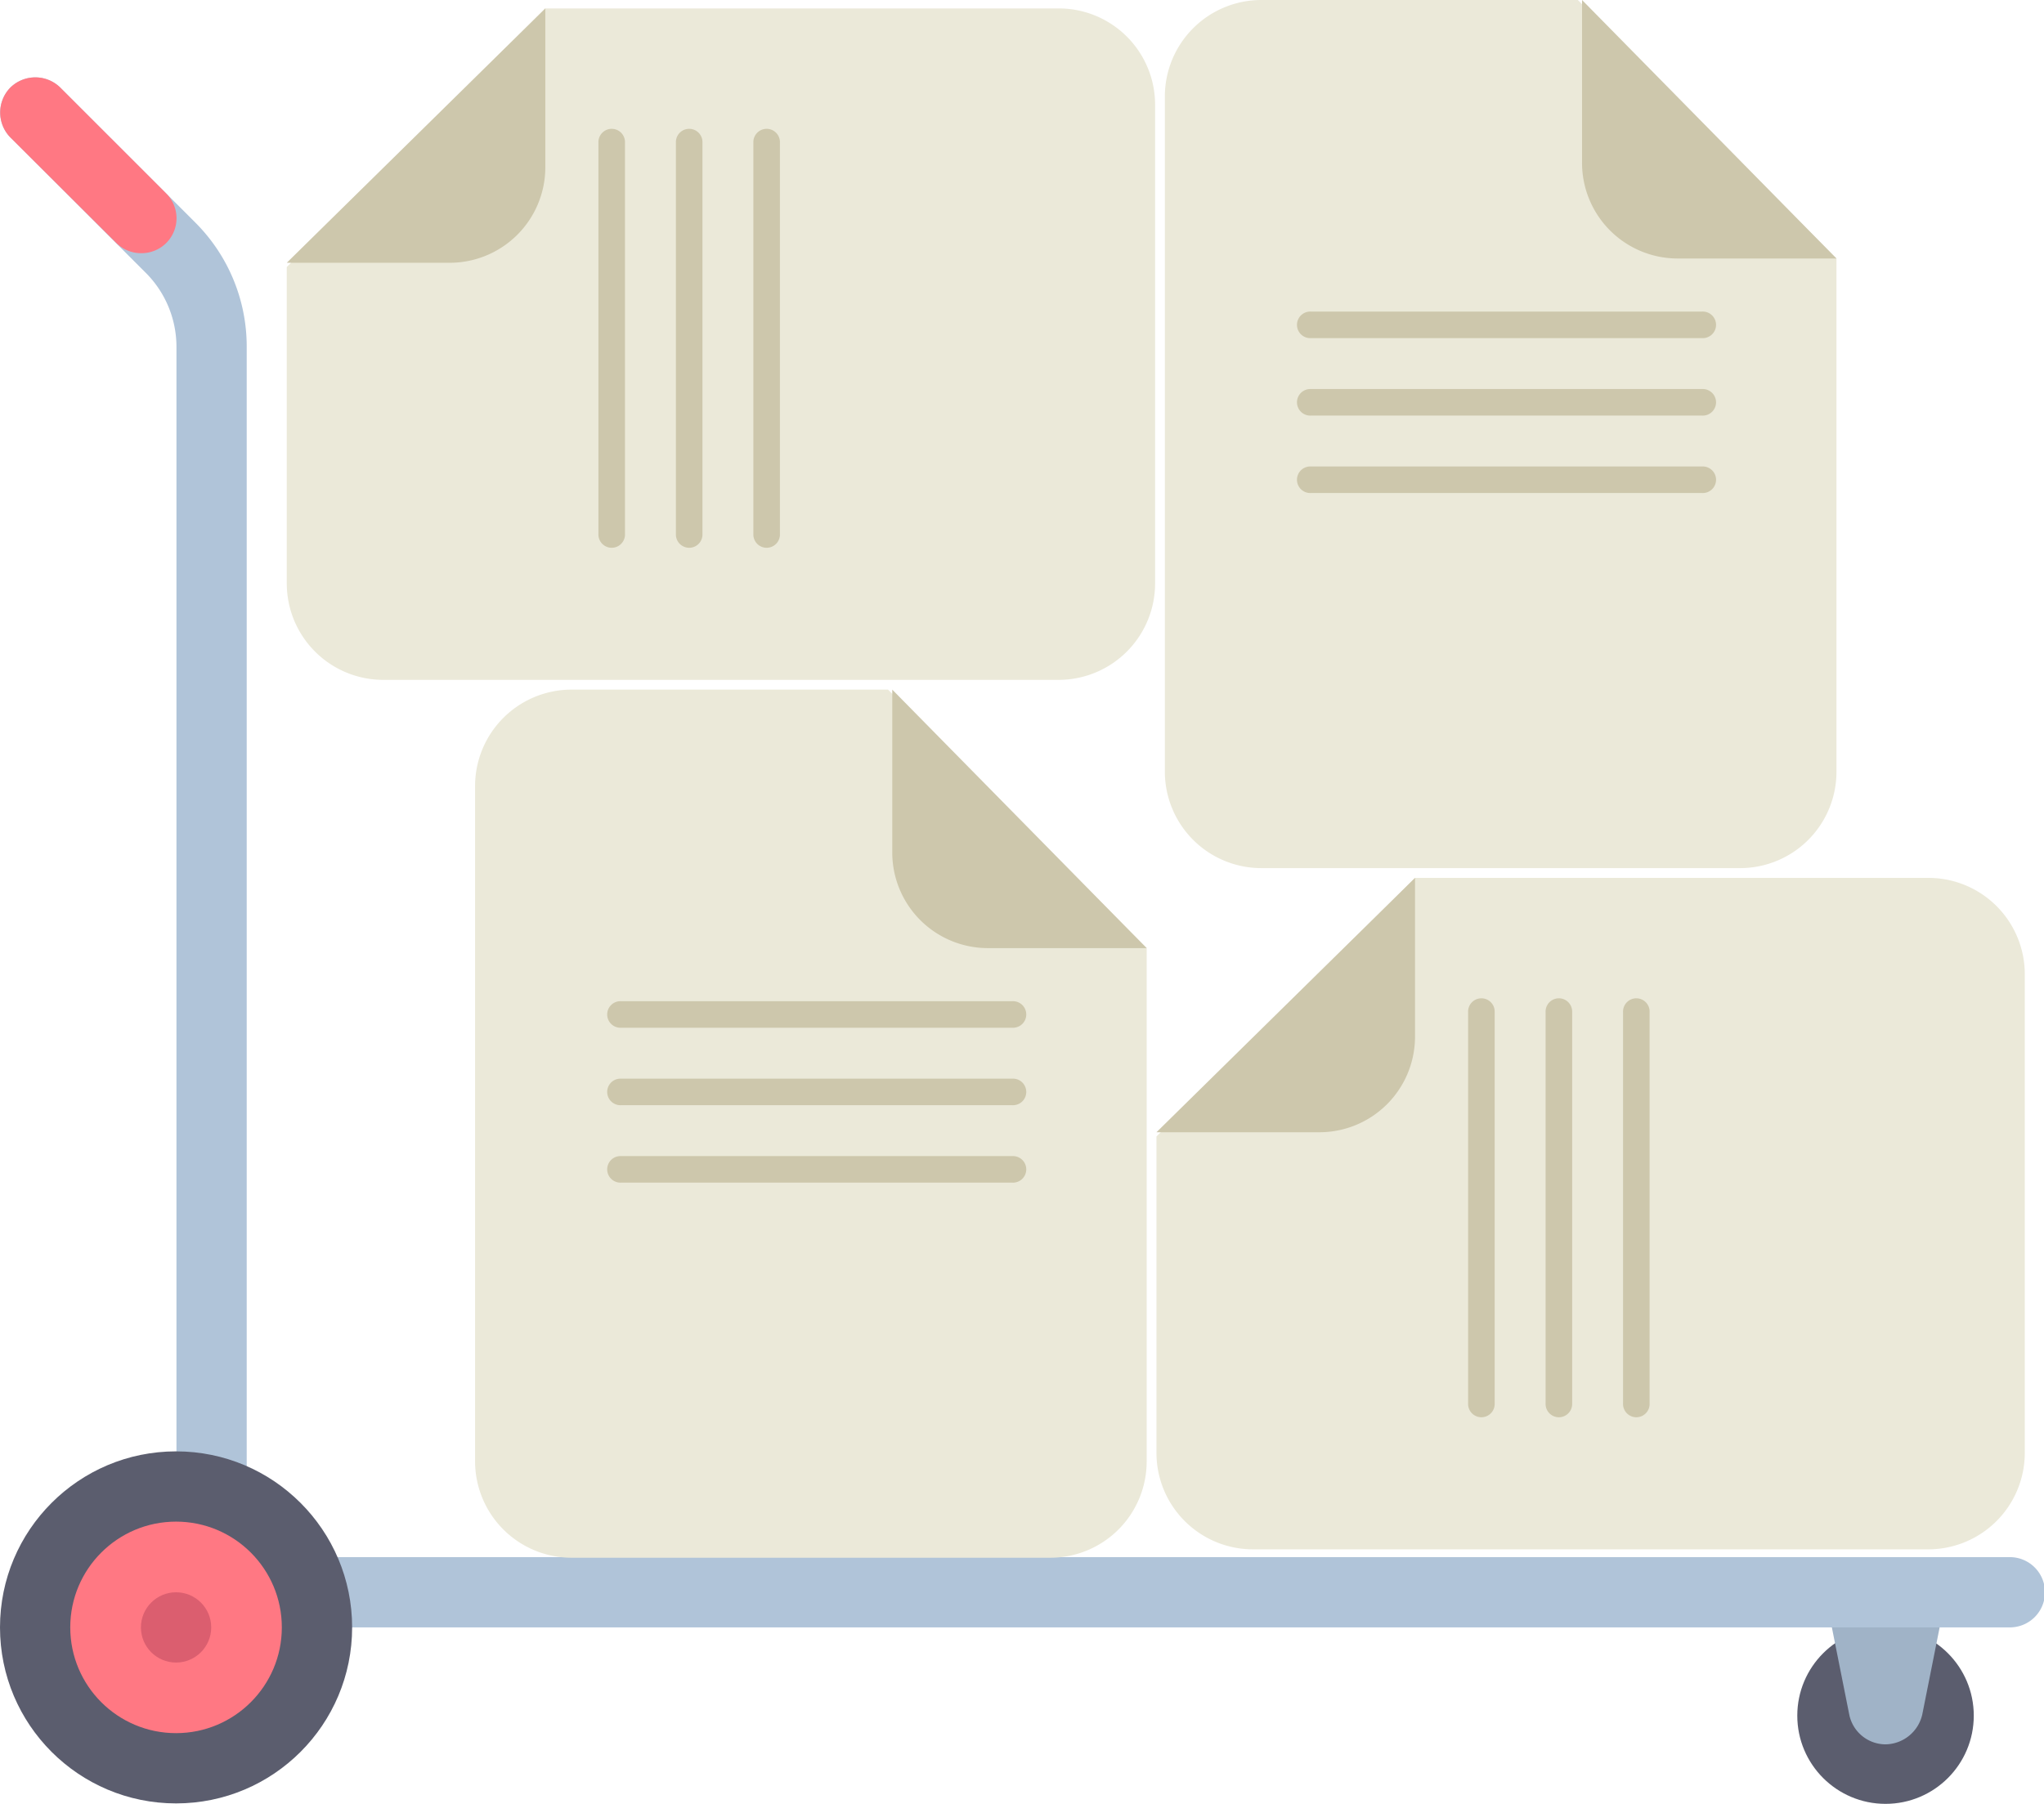 <svg xmlns="http://www.w3.org/2000/svg" viewBox="0 0 73.521 64.897">
    <defs>
        <style>
            .cls-1{fill:#5b5d6e}.cls-2{fill:#a0b3c7}.cls-3{fill:#b0c4d9}.cls-4{fill:#ff7883}.cls-5{fill:#db5e6f}.cls-6{fill:#ebe9d9}.cls-7{fill:#cdc7ac}
        </style>
    </defs>
    <g id="bulk-documents-icon" transform="translate(-599.222 -8063.109)">
        <circle id="Ellipse_593" cx="3.174" cy="3.174" r="3.174" class="cls-1" data-name="Ellipse 593" transform="translate(663.869 8121.66)"/>
        <path id="Path_12201" d="M459.283 398.871a1.335 1.335 0 0 1-1.307-1.077l-.876-4.394h4.38l-.876 4.394a1.378 1.378 0 0 1-1.321 1.077z" class="cls-2" data-name="Path 12201" transform="translate(207.761 7726.996)"/>
        <path id="Path_12202" d="M72.3 69.616H7.653a1.256 1.256 0 0 1-1.263-1.264V23.55a3.769 3.769 0 0 0-1.12-2.685L.416 16.011a1.283 1.283 0 0 1 0-1.795 1.283 1.283 0 0 1 1.795 0l4.854 4.854a6.3 6.3 0 0 1 1.852 4.48v43.539H72.3a1.264 1.264 0 1 1 0 2.527z" class="cls-3" data-name="Path 12202" transform="translate(599.179 8052.043)"/>
        <circle id="Ellipse_594" cx="6.333" cy="6.333" r="6.333" class="cls-1" data-name="Ellipse 594" transform="translate(599.222 8115.326)"/>
        <g id="Group_3167" data-name="Group 3167" transform="translate(599.229 8065.893)">
            <circle id="Ellipse_595" cx="3.805" cy="3.805" r="3.805" class="cls-4" data-name="Ellipse 595" transform="translate(2.52 51.961)"/>
            <path id="Path_12203" d="M5.112 20.175a1.25 1.25 0 0 1-.89-.373L.416 16.011a1.283 1.283 0 0 1 0-1.795 1.283 1.283 0 0 1 1.795 0l3.805 3.805a1.257 1.257 0 0 1-.9 2.154z" class="cls-4" data-name="Path 12203" transform="translate(-.05 -13.85)"/>
        </g>
        <circle id="Ellipse_596" cx="1.264" cy="1.264" r="1.264" class="cls-5" data-name="Ellipse 596" transform="translate(604.291 8120.396)"/>
        <g id="Group_3213" data-name="Group 3213" transform="translate(616.31 8087.92)">
            <path id="Path_12327" d="M24.157 9.3v18.468a3.466 3.466 0 0 1-3.465 3.465H3.471A3.472 3.472 0 0 1 0 27.768V3.465A3.472 3.472 0 0 1 3.471 0h11.383z" class="cls-6" data-name="Path 12327"/>
            <path id="Path_12328" d="M9.151 9.3h-5.74A3.44 3.44 0 0 1 0 5.838V0" class="cls-7" data-name="Path 12328" transform="translate(15.006)"/>
            <g id="Group_3209" data-name="Group 3209" transform="translate(4.774 11.21)">
                <path id="Path_11642" d="M147.851 210.255h-14.073a.478.478 0 1 1 0-.955h14.074a.478.478 0 1 1 0 .955z" class="cls-7" data-name="Path 11642" transform="translate(-133.3 -203.727)"/>
                <path id="Path_11644" d="M147.851 119.255h-14.073a.478.478 0 1 1 0-.955h14.074a.478.478 0 1 1 0 .955z" class="cls-7" data-name="Path 11644" transform="translate(-133.3 -118.3)"/>
                <path id="Path_11645" d="M147.851 164.755h-14.073a.478.478 0 1 1 0-.955h14.074a.478.478 0 1 1 0 .955z" class="cls-7" data-name="Path 11645" transform="translate(-133.3 -161.013)"/>
            </g>
        </g>
        <g id="Group_3214" data-name="Group 3214" transform="rotate(-90 4348.553 3739.016)">
            <path id="Path_12327-2" d="M24.157 9.3v18.468a3.466 3.466 0 0 1-3.465 3.465H3.471A3.472 3.472 0 0 1 0 27.768V3.465A3.472 3.472 0 0 1 3.471 0h11.383z" class="cls-6" data-name="Path 12327"/>
            <path id="Path_12328-2" d="M9.151 9.3h-5.74A3.44 3.44 0 0 1 0 5.838V0" class="cls-7" data-name="Path 12328" transform="translate(15.006)"/>
            <g id="Group_3209-2" data-name="Group 3209" transform="translate(4.774 11.21)">
                <path id="Path_11642-2" d="M14.551.955H.478a.478.478 0 1 1 0-.955h14.073a.478.478 0 1 1 0 .955z" class="cls-7" data-name="Path 11642" transform="translate(0 5.573)"/>
                <path id="Path_11644-2" d="M14.551.955H.478a.478.478 0 1 1 0-.955h14.073a.478.478 0 1 1 0 .955z" class="cls-7" data-name="Path 11644"/>
                <path id="Path_11645-2" d="M14.551.955H.478a.478.478 0 1 1 0-.955h14.073a.478.478 0 1 1 0 .955z" class="cls-7" data-name="Path 11645" transform="translate(0 2.787)"/>
            </g>
        </g>
        <g id="Group_3215" data-name="Group 3215" transform="rotate(-90 4379.835 3739.016)">
            <path id="Path_12327-3" d="M24.157 9.3v18.468a3.466 3.466 0 0 1-3.465 3.465H3.471A3.472 3.472 0 0 1 0 27.768V3.465A3.472 3.472 0 0 1 3.471 0h11.383z" class="cls-6" data-name="Path 12327"/>
            <path id="Path_12328-3" d="M9.151 9.3h-5.74A3.44 3.44 0 0 1 0 5.838V0" class="cls-7" data-name="Path 12328" transform="translate(15.006)"/>
            <g id="Group_3209-3" data-name="Group 3209" transform="translate(4.774 11.21)">
                <path id="Path_11642-3" d="M14.551.955H.478a.478.478 0 1 1 0-.955h14.073a.478.478 0 1 1 0 .955z" class="cls-7" data-name="Path 11642" transform="translate(0 5.573)"/>
                <path id="Path_11644-3" d="M14.551.955H.478a.478.478 0 1 1 0-.955h14.073a.478.478 0 1 1 0 .955z" class="cls-7" data-name="Path 11644"/>
                <path id="Path_11645-3" d="M14.551.955H.478a.478.478 0 1 1 0-.955h14.073a.478.478 0 1 1 0 .955z" class="cls-7" data-name="Path 11645" transform="translate(0 2.787)"/>
            </g>
        </g>
        <g id="Group_3216" data-name="Group 3216" transform="translate(641.121 8063.109)">
            <path id="Path_12327-4" d="M24.157 9.3v18.468a3.466 3.466 0 0 1-3.465 3.465H3.471A3.472 3.472 0 0 1 0 27.768V3.465A3.472 3.472 0 0 1 3.471 0h11.383z" class="cls-6" data-name="Path 12327"/>
            <path id="Path_12328-4" d="M9.151 9.3h-5.74A3.44 3.44 0 0 1 0 5.838V0" class="cls-7" data-name="Path 12328" transform="translate(15.006)"/>
            <g id="Group_3209-4" data-name="Group 3209" transform="translate(4.774 11.21)">
                <path id="Path_11642-4" d="M147.851 210.255h-14.073a.478.478 0 1 1 0-.955h14.074a.478.478 0 1 1 0 .955z" class="cls-7" data-name="Path 11642" transform="translate(-133.3 -203.727)"/>
                <path id="Path_11644-4" d="M147.851 119.255h-14.073a.478.478 0 1 1 0-.955h14.074a.478.478 0 1 1 0 .955z" class="cls-7" data-name="Path 11644" transform="translate(-133.3 -118.3)"/>
                <path id="Path_11645-4" d="M147.851 164.755h-14.073a.478.478 0 1 1 0-.955h14.074a.478.478 0 1 1 0 .955z" class="cls-7" data-name="Path 11645" transform="translate(-133.3 -161.013)"/>
            </g>
        </g>
    </g>
</svg>
